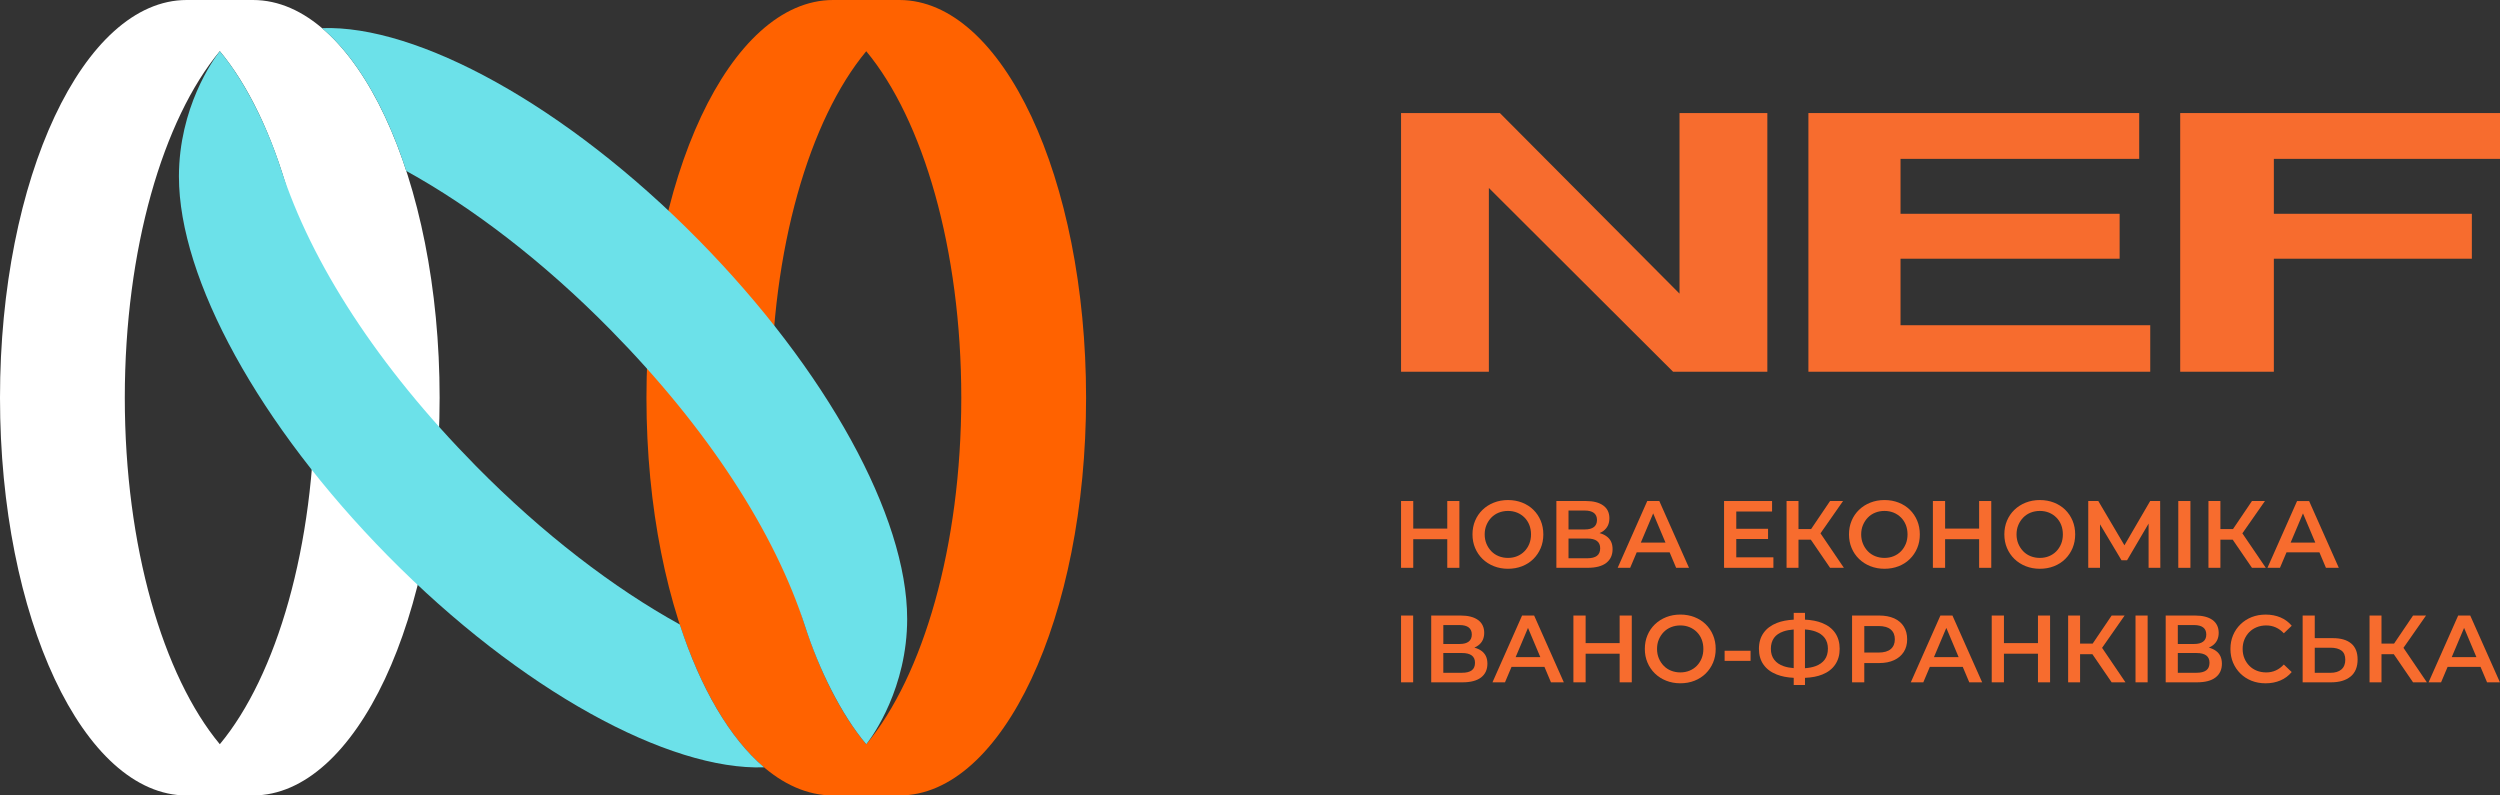 <?xml version="1.0" encoding="UTF-8"?>
<svg xmlns="http://www.w3.org/2000/svg" width="220" height="70" viewBox="0 0 220 70" fill="none">
  <rect x="0" y="0" width="220" height="70" fill="#333333" stroke="none"/>
  <g clip-path="url(#clip0_177_9537)">
    <path d="M127.36 47.449V49.967H128.426V44.089H127.36V46.517H124.366V44.089H123.292V49.967H124.366V47.449H127.36Z" fill="#F76C2E"></path>
    <path d="M133.943 44.227C133.563 44.079 133.15 44.004 132.703 44.004C132.257 44.004 131.835 44.08 131.455 44.232C131.074 44.383 130.744 44.594 130.463 44.866C130.182 45.137 129.964 45.456 129.81 45.823C129.655 46.19 129.579 46.591 129.579 47.028C129.579 47.465 129.656 47.859 129.81 48.224C129.965 48.592 130.182 48.912 130.463 49.186C130.744 49.46 131.076 49.673 131.459 49.824C131.842 49.976 132.257 50.052 132.703 50.052C133.15 50.052 133.563 49.977 133.943 49.829C134.323 49.68 134.654 49.469 134.932 49.195C135.21 48.921 135.427 48.6 135.582 48.233C135.736 47.866 135.813 47.465 135.813 47.028C135.813 46.591 135.736 46.189 135.582 45.819C135.427 45.448 135.21 45.129 134.932 44.857C134.654 44.586 134.323 44.376 133.943 44.227ZM134.576 47.86C134.474 48.112 134.332 48.331 134.15 48.516C133.968 48.701 133.755 48.844 133.51 48.944C133.264 49.045 132.996 49.096 132.703 49.096C132.41 49.096 132.139 49.045 131.888 48.944C131.637 48.844 131.42 48.699 131.239 48.511C131.057 48.323 130.914 48.103 130.809 47.853C130.704 47.602 130.652 47.327 130.652 47.029C130.652 46.732 130.704 46.451 130.809 46.202C130.914 45.953 131.057 45.734 131.239 45.546C131.422 45.358 131.638 45.214 131.888 45.113C132.139 45.013 132.41 44.962 132.703 44.962C132.996 44.962 133.264 45.013 133.51 45.113C133.755 45.214 133.97 45.357 134.154 45.542C134.339 45.727 134.481 45.945 134.58 46.197C134.679 46.45 134.73 46.726 134.73 47.029C134.73 47.333 134.678 47.609 134.576 47.861V47.86Z" fill="#F76C2E"></path>
    <path d="M141.627 45.609C141.627 45.116 141.445 44.74 141.08 44.48C140.717 44.219 140.206 44.089 139.55 44.089H136.961V49.967H139.707C140.434 49.967 140.983 49.823 141.353 49.535C141.722 49.246 141.907 48.845 141.907 48.329C141.907 47.814 141.73 47.454 141.377 47.196C141.206 47.07 141 46.977 140.76 46.913C140.886 46.858 141.004 46.792 141.109 46.713C141.453 46.453 141.626 46.085 141.626 45.609H141.627ZM138.029 44.928H139.468C139.816 44.928 140.08 44.998 140.262 45.138C140.444 45.278 140.535 45.485 140.535 45.759C140.535 46.033 140.444 46.24 140.262 46.381C140.08 46.521 139.816 46.591 139.468 46.591H138.029V44.928ZM140.53 48.914C140.341 49.056 140.055 49.128 139.675 49.128H138.029V47.39H139.675C140.055 47.39 140.341 47.461 140.53 47.604C140.721 47.747 140.816 47.961 140.816 48.246C140.816 48.549 140.721 48.771 140.53 48.914Z" fill="#F76C2E"></path>
    <path d="M144.959 44.089L142.355 49.967H143.455L144.031 48.606H146.927L147.5 49.967H148.632L146.018 44.089H144.959ZM144.392 47.751L145.48 45.178L146.564 47.751H144.391H144.392Z" fill="#F76C2E"></path>
    <path d="M156.059 49.045H152.792V47.432H155.588V46.533H152.792V45.013H155.942V44.089H151.717V49.967H156.059V49.045Z" fill="#F76C2E"></path>
    <path d="M162.188 44.089H161.046L159.377 46.559H158.267V44.089H157.217V49.967H158.267V47.49H159.351L161.046 49.967H162.261L160.203 46.934L162.188 44.089Z" fill="#F76C2E"></path>
    <path d="M168.945 47.028C168.945 46.591 168.867 46.189 168.714 45.819C168.559 45.448 168.342 45.129 168.065 44.857C167.787 44.586 167.457 44.376 167.076 44.227C166.696 44.079 166.283 44.004 165.836 44.004C165.39 44.004 164.968 44.08 164.588 44.232C164.207 44.383 163.876 44.594 163.595 44.866C163.313 45.137 163.095 45.456 162.942 45.823C162.787 46.19 162.711 46.591 162.711 47.028C162.711 47.465 162.788 47.859 162.942 48.224C163.095 48.592 163.313 48.912 163.595 49.186C163.876 49.46 164.207 49.673 164.592 49.824C164.975 49.976 165.39 50.052 165.836 50.052C166.283 50.052 166.696 49.977 167.076 49.829C167.457 49.68 167.787 49.469 168.065 49.195C168.344 48.921 168.56 48.6 168.714 48.233C168.869 47.866 168.945 47.465 168.945 47.028ZM167.709 47.86C167.607 48.112 167.465 48.331 167.283 48.516C167.101 48.701 166.887 48.844 166.641 48.944C166.396 49.045 166.128 49.096 165.835 49.096C165.542 49.096 165.271 49.045 165.02 48.944C164.769 48.844 164.552 48.699 164.371 48.511C164.189 48.323 164.047 48.103 163.942 47.853C163.837 47.601 163.784 47.327 163.784 47.029C163.784 46.732 163.836 46.451 163.942 46.202C164.047 45.953 164.19 45.734 164.371 45.546C164.553 45.358 164.77 45.214 165.02 45.113C165.271 45.013 165.542 44.962 165.835 44.962C166.128 44.962 166.396 45.013 166.641 45.113C166.887 45.214 167.102 45.357 167.287 45.542C167.471 45.727 167.614 45.945 167.714 46.197C167.813 46.45 167.863 46.726 167.863 47.029C167.863 47.333 167.811 47.609 167.711 47.861L167.709 47.86Z" fill="#F76C2E"></path>
    <path d="M174.163 46.517H171.169V44.089H170.094V49.967H171.169V47.449H174.163V49.967H175.231V44.089H174.163V46.517Z" fill="#F76C2E"></path>
    <path d="M182.616 47.028C182.616 46.591 182.538 46.189 182.385 45.819C182.23 45.448 182.013 45.129 181.736 44.857C181.458 44.586 181.128 44.376 180.747 44.227C180.367 44.079 179.952 44.004 179.507 44.004C179.063 44.004 178.639 44.08 178.259 44.232C177.879 44.383 177.549 44.594 177.267 44.866C176.986 45.137 176.768 45.456 176.614 45.823C176.459 46.19 176.383 46.591 176.383 47.028C176.383 47.465 176.461 47.859 176.614 48.224C176.769 48.592 176.986 48.912 177.267 49.186C177.549 49.46 177.88 49.673 178.263 49.824C178.646 49.976 179.061 50.052 179.507 50.052C179.954 50.052 180.367 49.977 180.747 49.829C181.128 49.68 181.456 49.469 181.736 49.195C182.015 48.921 182.231 48.6 182.385 48.233C182.538 47.866 182.616 47.465 182.616 47.028ZM181.38 47.86C181.278 48.112 181.136 48.331 180.954 48.516C180.772 48.701 180.559 48.844 180.314 48.944C180.069 49.045 179.8 49.096 179.507 49.096C179.215 49.096 178.943 49.045 178.692 48.944C178.441 48.844 178.224 48.699 178.044 48.511C177.861 48.323 177.718 48.103 177.613 47.853C177.508 47.601 177.455 47.327 177.455 47.029C177.455 46.732 177.507 46.451 177.613 46.202C177.718 45.953 177.861 45.734 178.044 45.546C178.226 45.358 178.443 45.214 178.692 45.113C178.943 45.013 179.215 44.962 179.507 44.962C179.8 44.962 180.069 45.013 180.314 45.113C180.559 45.214 180.775 45.357 180.958 45.542C181.144 45.727 181.286 45.945 181.385 46.197C181.484 46.45 181.532 46.726 181.532 47.029C181.532 47.333 181.482 47.609 181.38 47.861V47.86Z" fill="#F76C2E"></path>
    <path d="M189.216 44.089L186.949 47.986L184.651 44.089H183.766V49.967H184.8V46.139L186.693 49.304H187.181L189.076 46.077V49.967H190.109L190.093 44.089H189.216Z" fill="#F76C2E"></path>
    <path d="M192.757 44.089H191.689V49.967H192.757V44.089Z" fill="#F76C2E"></path>
    <path d="M194.344 44.089V49.967H195.395V47.49H196.478L198.173 49.967H199.39L197.329 46.934L199.315 44.089H198.173L196.504 46.559H195.395V44.089H194.344Z" fill="#F76C2E"></path>
    <path d="M204.109 48.608L204.683 49.969H205.815L203.202 44.091H202.143L199.536 49.969H200.637L201.213 48.608H204.109ZM202.663 45.179L203.747 47.751H201.574L202.662 45.179H202.663Z" fill="#F76C2E"></path>
    <path d="M124.358 54.167H123.292V60.045H124.358V54.167Z" fill="#F76C2E"></path>
    <path d="M130.363 57.273C130.192 57.148 129.985 57.055 129.745 56.991C129.872 56.935 129.989 56.87 130.094 56.791C130.439 56.53 130.611 56.163 130.611 55.687C130.611 55.21 130.429 54.817 130.065 54.557C129.701 54.296 129.191 54.167 128.536 54.167H125.947V60.045H128.692C129.42 60.045 129.968 59.901 130.338 59.612C130.707 59.324 130.892 58.923 130.892 58.407C130.892 57.891 130.716 57.531 130.363 57.273ZM127.013 55.006H128.452C128.8 55.006 129.065 55.076 129.246 55.216C129.428 55.356 129.519 55.563 129.519 55.838C129.519 56.114 129.428 56.319 129.246 56.46C129.064 56.6 128.8 56.67 128.452 56.67H127.013V55.008V55.006ZM129.514 58.99C129.323 59.133 129.038 59.204 128.658 59.204H127.011V57.466H128.658C129.038 57.466 129.323 57.537 129.514 57.68C129.704 57.823 129.8 58.037 129.8 58.322C129.8 58.624 129.705 58.847 129.514 58.99Z" fill="#F76C2E"></path>
    <path d="M133.943 54.167L131.338 60.045H132.439L133.015 58.684H135.911L136.485 60.045H137.617L135.004 54.167H133.945H133.943ZM133.376 57.829L134.464 55.255L135.549 57.829H133.376Z" fill="#F76C2E"></path>
    <path d="M142.528 56.594H139.535V54.167H138.46V60.045H139.535V57.526H142.528V60.045H143.595V54.167H142.528V56.594Z" fill="#F76C2E"></path>
    <path d="M150.1 54.934C149.822 54.663 149.491 54.454 149.111 54.305C148.731 54.156 148.318 54.082 147.871 54.082C147.425 54.082 147.003 54.158 146.623 54.309C146.242 54.461 145.911 54.672 145.63 54.943C145.348 55.214 145.13 55.533 144.977 55.901C144.822 56.268 144.745 56.669 144.745 57.106C144.745 57.543 144.823 57.936 144.977 58.302C145.132 58.669 145.348 58.99 145.63 59.264C145.911 59.538 146.242 59.75 146.626 59.902C147.009 60.053 147.423 60.129 147.871 60.129C148.319 60.129 148.731 60.055 149.111 59.906C149.491 59.758 149.822 59.546 150.1 59.272C150.378 58.998 150.595 58.678 150.75 58.311C150.905 57.944 150.981 57.543 150.981 57.106C150.981 56.669 150.904 56.266 150.75 55.896C150.595 55.526 150.378 55.207 150.1 54.934ZM149.744 57.936C149.642 58.188 149.5 58.407 149.318 58.592C149.136 58.777 148.922 58.92 148.676 59.02C148.431 59.121 148.163 59.172 147.87 59.172C147.577 59.172 147.306 59.121 147.055 59.02C146.803 58.92 146.587 58.776 146.406 58.587C146.224 58.4 146.08 58.179 145.975 57.929C145.871 57.677 145.819 57.403 145.819 57.106C145.819 56.808 145.871 56.527 145.975 56.278C146.08 56.029 146.224 55.81 146.406 55.622C146.588 55.434 146.805 55.29 147.055 55.19C147.306 55.089 147.577 55.038 147.87 55.038C148.163 55.038 148.431 55.089 148.676 55.19C148.922 55.29 149.137 55.433 149.321 55.618C149.506 55.803 149.648 56.022 149.747 56.274C149.846 56.526 149.896 56.803 149.896 57.106C149.896 57.409 149.845 57.686 149.743 57.938L149.744 57.936Z" fill="#F76C2E"></path>
    <path d="M154.05 57.266H151.766V58.156H154.05V57.266Z" fill="#F76C2E"></path>
    <path d="M160.34 54.821C159.918 54.652 159.416 54.556 158.839 54.528V53.931H157.847V54.53C157.279 54.559 156.783 54.655 156.363 54.821C155.853 55.022 155.463 55.315 155.192 55.698C154.922 56.081 154.786 56.548 154.786 57.097C154.786 57.646 154.921 58.11 155.192 58.492C155.462 58.872 155.852 59.162 156.363 59.361C156.783 59.525 157.279 59.621 157.847 59.648V60.279H158.839V59.651C159.424 59.627 159.931 59.531 160.357 59.36C160.856 59.162 161.237 58.869 161.498 58.483C161.759 58.097 161.891 57.635 161.891 57.097C161.891 56.559 161.758 56.083 161.494 55.698C161.23 55.315 160.845 55.022 160.34 54.821ZM156.977 58.63C156.608 58.503 156.326 58.312 156.129 58.054C155.934 57.797 155.836 57.477 155.836 57.097C155.836 56.717 155.93 56.39 156.113 56.135C156.298 55.88 156.577 55.691 156.948 55.564C157.205 55.477 157.505 55.421 157.845 55.394V58.796C157.52 58.768 157.228 58.715 156.977 58.629V58.63ZM160.579 58.038C160.394 58.296 160.122 58.49 159.76 58.623C159.499 58.717 159.19 58.777 158.837 58.803V55.392C159.187 55.417 159.494 55.477 159.756 55.57C160.114 55.698 160.387 55.889 160.575 56.141C160.762 56.393 160.856 56.706 160.856 57.083C160.856 57.458 160.765 57.782 160.579 58.04V58.038Z" fill="#F76C2E"></path>
    <path d="M166.683 54.414C166.317 54.25 165.877 54.167 165.364 54.167H162.982V60.045H164.057V58.349H165.364C165.877 58.349 166.317 58.263 166.683 58.092C167.05 57.922 167.332 57.681 167.531 57.37C167.731 57.059 167.83 56.688 167.83 56.256C167.83 55.825 167.731 55.445 167.531 55.131C167.333 54.818 167.05 54.579 166.683 54.413V54.414ZM166.386 57.119C166.146 57.323 165.789 57.425 165.315 57.425H164.058V55.091H165.315C165.789 55.091 166.146 55.193 166.386 55.397C166.626 55.601 166.746 55.888 166.746 56.258C166.746 56.628 166.626 56.915 166.386 57.119Z" fill="#F76C2E"></path>
    <path d="M170.756 54.167L168.15 60.045H169.251L169.826 58.684H172.722L173.296 60.045H174.429L171.815 54.167H170.756ZM170.188 57.829L171.276 55.255L172.36 57.829H170.188Z" fill="#F76C2E"></path>
    <path d="M179.341 56.594H176.347V54.167H175.272V60.045H176.347V57.526H179.341V60.045H180.407V54.167H179.341V56.594Z" fill="#F76C2E"></path>
    <path d="M186.967 54.167H185.825L184.156 56.635H183.047V54.167H181.996V60.045H183.047V57.568H184.13L185.825 60.045H187.041L184.983 57.01L186.967 54.167Z" fill="#F76C2E"></path>
    <path d="M188.992 54.167H187.926V60.045H188.992V54.167Z" fill="#F76C2E"></path>
    <path d="M194.997 57.273C194.826 57.148 194.62 57.055 194.38 56.991C194.506 56.935 194.624 56.87 194.729 56.791C195.073 56.53 195.245 56.163 195.245 55.687C195.245 55.21 195.063 54.817 194.7 54.557C194.337 54.296 193.826 54.167 193.17 54.167H190.581V60.045H193.326C194.054 60.045 194.604 59.901 194.973 59.612C195.343 59.324 195.527 58.923 195.527 58.407C195.527 57.891 195.35 57.531 194.997 57.273ZM191.647 55.006H193.087C193.434 55.006 193.7 55.076 193.88 55.216C194.063 55.356 194.153 55.563 194.153 55.838C194.153 56.114 194.063 56.319 193.88 56.46C193.698 56.6 193.434 56.67 193.087 56.67H191.647V55.008V55.006ZM194.15 58.99C193.959 59.133 193.674 59.204 193.293 59.204H191.647V57.466H193.293C193.674 57.466 193.959 57.537 194.15 57.68C194.34 57.823 194.436 58.037 194.436 58.322C194.436 58.624 194.341 58.847 194.15 58.99Z" fill="#F76C2E"></path>
    <path d="M197.946 55.619C198.13 55.434 198.348 55.291 198.599 55.191C198.85 55.09 199.127 55.039 199.43 55.039C199.733 55.039 200.006 55.096 200.265 55.211C200.525 55.326 200.762 55.498 200.977 55.729L201.672 55.066C201.402 54.741 201.07 54.496 200.679 54.331C200.287 54.167 199.855 54.084 199.38 54.084C198.934 54.084 198.523 54.158 198.147 54.306C197.773 54.455 197.444 54.666 197.163 54.94C196.881 55.214 196.663 55.533 196.51 55.898C196.355 56.262 196.279 56.664 196.279 57.107C196.279 57.55 196.356 57.952 196.51 58.316C196.665 58.681 196.881 59 197.158 59.274C197.437 59.548 197.764 59.759 198.139 59.908C198.513 60.056 198.924 60.131 199.371 60.131C199.851 60.131 200.285 60.046 200.677 59.879C201.069 59.711 201.399 59.465 201.67 59.14L200.976 58.477C200.761 58.711 200.524 58.886 200.264 59.001C200.006 59.117 199.726 59.173 199.429 59.173C199.132 59.173 198.849 59.122 198.598 59.022C198.347 58.921 198.128 58.778 197.945 58.593C197.76 58.408 197.615 58.19 197.51 57.938C197.405 57.686 197.353 57.409 197.353 57.106C197.353 56.803 197.405 56.526 197.51 56.274C197.615 56.022 197.76 55.803 197.945 55.618L197.946 55.619Z" fill="#F76C2E"></path>
    <path d="M206.907 56.628C206.533 56.315 205.997 56.157 205.303 56.157H203.698V54.167H202.632V60.045H205.129C205.862 60.045 206.435 59.876 206.85 59.536C207.263 59.198 207.47 58.699 207.47 58.037C207.47 57.41 207.282 56.94 206.907 56.626V56.628ZM206.043 58.913C205.814 59.109 205.494 59.207 205.079 59.207H203.698V56.998H205.079C205.498 56.998 205.821 57.083 206.048 57.25C206.273 57.418 206.386 57.687 206.386 58.056C206.386 58.425 206.271 58.716 206.043 58.913Z" fill="#F76C2E"></path>
    <path d="M213.49 54.167H212.349L210.679 56.635H209.571V54.167H208.52V60.045H209.571V57.568H210.654L212.349 60.045H213.565L211.505 57.01L213.49 54.167Z" fill="#F76C2E"></path>
    <path d="M216.319 54.167L213.714 60.045H214.815L215.39 58.684H218.286L218.861 60.045H219.994L217.381 54.167H216.322H216.319ZM215.752 57.829L216.84 55.255L217.925 57.829H215.752Z" fill="#F76C2E"></path>
    <path d="M131.021 16.543L147.231 32.712H155.526V9.949H147.798V25.84L131.99 9.949H123.292V32.712H131.021V16.543Z" fill="#F76C2E"></path>
    <path d="M189.221 28.62H167.246V22.767H186.527V18.813H167.246V13.98H188.25V9.949H159.14V32.712H189.221V28.62Z" fill="#F76C2E"></path>
    <path d="M191.858 9.949V32.712H200.099V22.767H217.523V18.813H200.099V13.98H220V9.949H191.858Z" fill="#F76C2E"></path>
    <path d="M79.147 0H73.316C64.243 0 56.888 15.669 56.888 35.001C56.888 54.333 64.243 70.001 73.316 70.001H79.147C88.22 70.001 95.575 54.333 95.575 35.001C95.575 15.669 88.22 0 79.147 0ZM76.23 65.499C71.242 59.497 67.868 48.086 67.868 35.001C67.868 21.916 71.236 10.516 76.23 4.508C81.225 10.516 84.593 21.921 84.593 35.001C84.593 48.08 81.225 59.497 76.23 65.499Z" fill="#FF6200"></path>
    <path d="M16.428 70H22.259C31.332 70 38.687 54.331 38.687 34.999C38.687 15.667 31.332 0 22.259 0H16.428C7.355 0 0 15.669 0 35.001C0 54.333 7.355 70.001 16.428 70.001V70ZM19.344 4.501C24.333 10.503 27.707 21.914 27.707 34.999C27.707 48.084 24.339 59.484 19.344 65.492C14.35 59.484 10.982 48.079 10.982 34.999C10.982 21.92 14.348 10.503 19.344 4.501Z" fill="white"></path>
    <path d="M79.831 54.452C79.831 60.518 76.825 64.753 76.233 65.496C74.023 62.873 72.063 58.892 70.843 55.104C68.195 46.884 62.348 37.778 53.699 28.996C47.804 23.011 41.56 18.248 35.752 15.044C33.931 9.442 31.354 5.034 28.34 2.476C36.685 2.173 49.756 9.222 61.466 21.11C72.756 32.579 79.83 45.45 79.83 54.452H79.831Z" fill="#6CE1E9"></path>
    <path d="M15.745 15.548C15.745 9.482 18.752 5.247 19.343 4.504C21.553 7.127 23.513 11.108 24.733 14.896C27.381 23.116 33.228 32.222 41.877 41.004C47.772 46.989 54.016 51.752 59.824 54.956C61.645 60.558 64.223 64.966 67.236 67.524C58.891 67.828 45.82 60.778 34.11 48.89C22.82 37.421 15.746 24.55 15.746 15.548H15.745Z" fill="#6CE1E9"></path>
  </g>
  <defs>
    <clipPath id="clip0_177_9537">
      <rect width="220" height="70" fill="white"></rect>
    </clipPath>
  </defs>
</svg>
